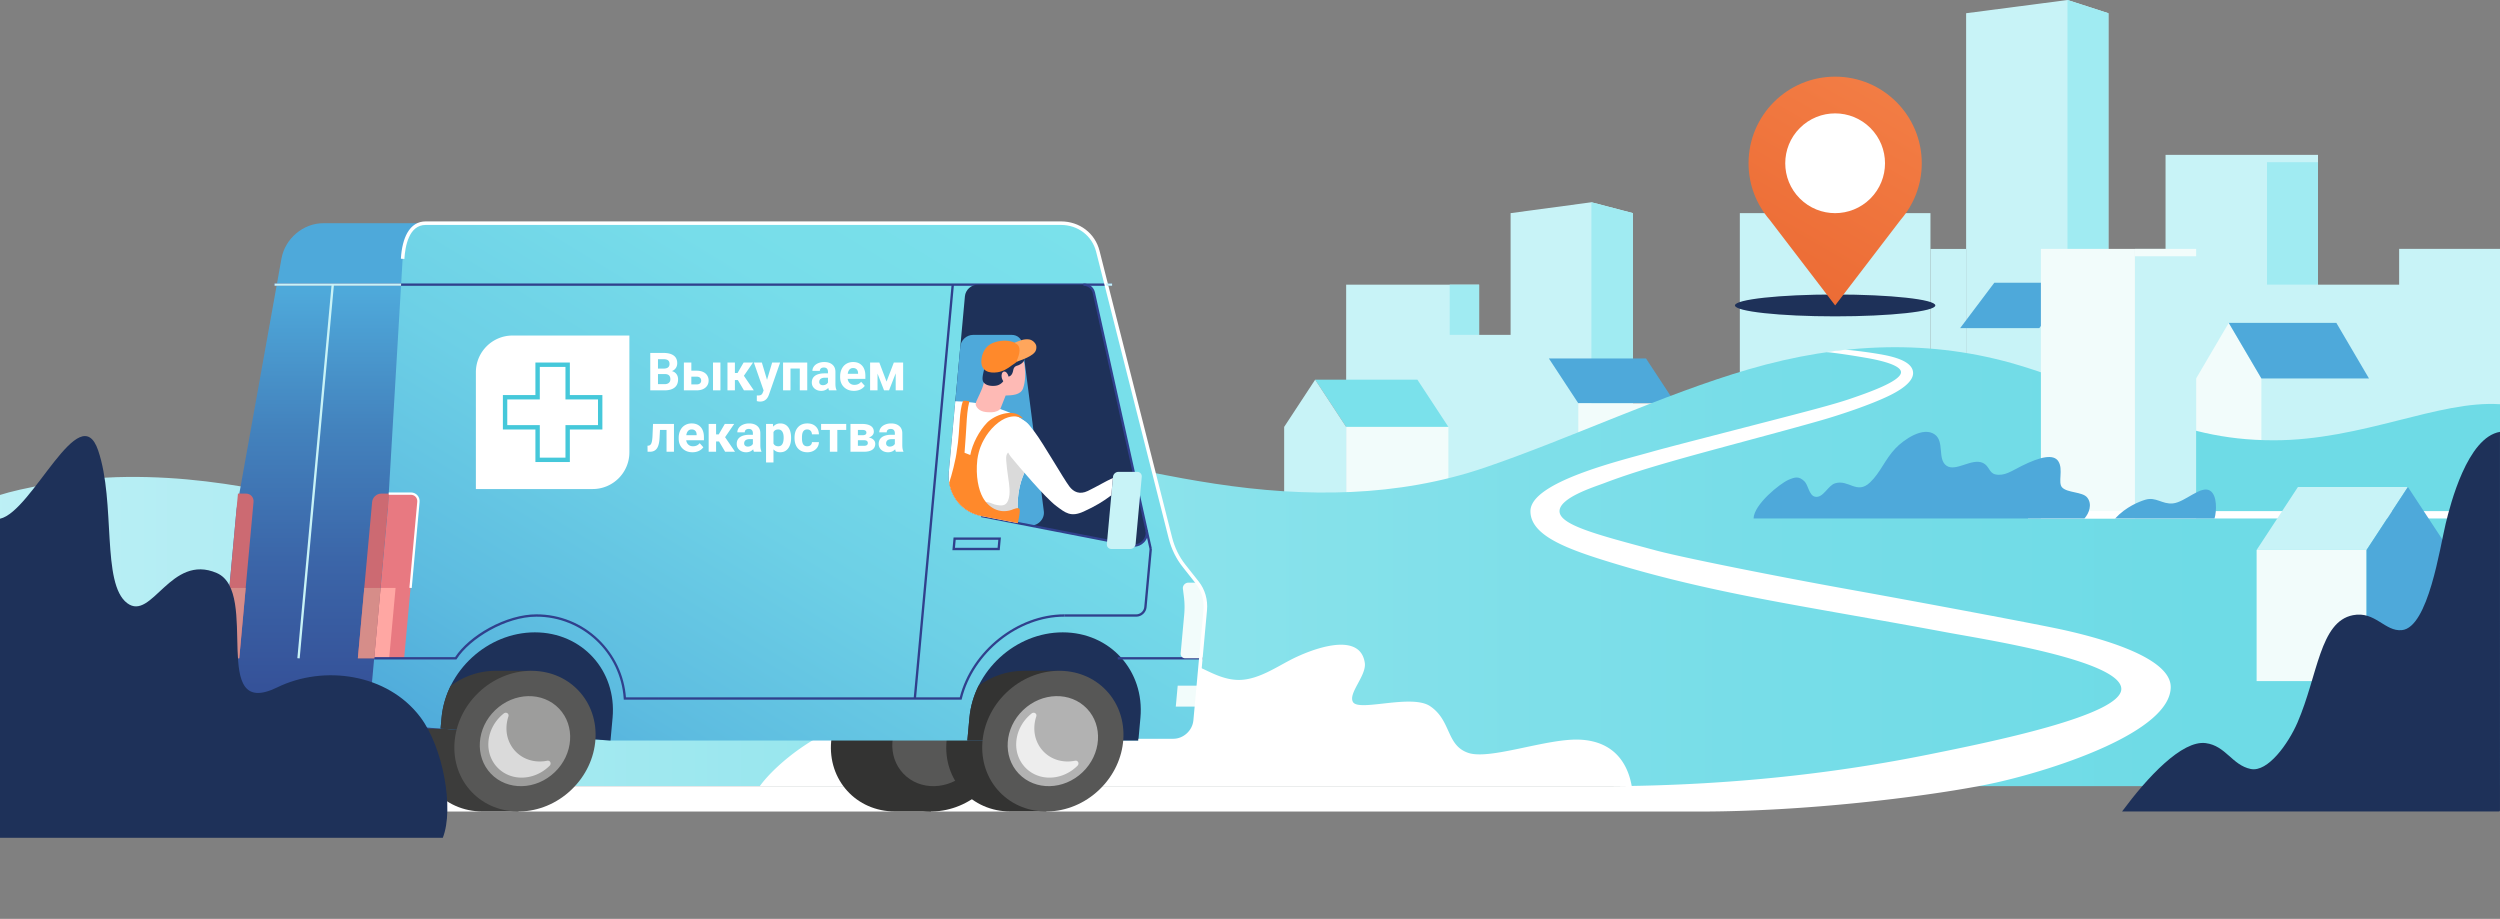 <svg width="1140" height="419" fill="none" xmlns="http://www.w3.org/2000/svg"><rect width="100%" height="100%" fill="#808080" stroke="none"/><g clip-path="url(#a)"><path d="M688.833 97.19v55.516h-14.355v-22.908h-60.631v118.184H744.6V97.191l-18.923-4.96-36.844 4.96z" fill="#C8F3F7"/><path d="M744.6 247.982h-18.924V92.231l18.924 4.96v150.791zM674.478 129.798h-13.406v22.908h13.406v-22.908z" fill="#A0EBF2"/><path d="M763.995 183.903h-44.282l-13.432-20.457h44.287l13.427 20.457z" fill="#4EA9DA"/><path d="M660.466 194.67h-46.619l-14.135-21.534h46.62l14.134 21.534z" fill="#7AE1EB"/><path d="M660.461 194.67h-46.614v40.158h46.614V194.67z" fill="#F2FCFB"/><path d="m599.712 173.136-14.135 21.534v40.153h28.27V194.67l-14.135-21.534z" fill="#C8F3F7"/><path d="M764 183.903h-44.287v50.925H764v-50.925z" fill="#F2FCFB"/><path d="M1140.01 113.492h-46v134.484h46V113.492zM1094.01 129.798h-37v118.184h37V129.798zM1057.01 70.615h-69.517v177.367h69.517V70.615zM880.291 247.983h16.263V113.499h-16.263v134.484z" fill="#C8F3F7"/><path d="m1016.31 147.242-14.88 25.342v63.837h29.76v-63.837l-14.88-25.342z" fill="#F2FCFB"/><path d="M880.286 97.19h-86.922v150.792h86.922V97.19zM896.554 6.033 942.772 0l18.666 6.033v241.949h-64.884V6.032z" fill="#C8F3F7"/><path d="M961.438 247.982h-18.666V0l18.666 6.033v241.949z" fill="#A0EBF2"/><path d="M893.831 149.617h36.093l15.566-20.682h-36.093l-15.566 20.682zM1080.26 172.584h-49.06l-14.89-25.342h49.07l14.88 25.342z" fill="#4EA9DA"/><path d="M1140 358.492V184.327c-28.01-1.877-62.86 16.446-103.13 16.446-46.868 0-69.201-20.039-115.998-34.157-39.986-12.06-81.275-10.532-123.535 1.801-38.442 11.218-81.431 31.541-120.066 44.737-40.066 13.685-82.111 13.674-123.149 7.438-41.096-6.247-70.743-16.087-113.432-16.087-30.876 0-55.07 4.451-75.093 10.709-19.797 6.188-38.806 15.411-58.743 21.009-40.598 11.395-77.425 7.593-118.398 1.265-41.885-6.461-79.812-20.478-130.453-20.006-25.4.241-49.429 5.453-58.003 8.215v132.79h1140v.005z" fill="url(#b)"/><path d="M836.825 144.26c25.232 0 45.686-2.232 45.686-4.986 0-2.755-20.454-4.987-45.686-4.987s-45.686 2.232-45.686 4.987c0 2.754 20.454 4.986 45.686 4.986z" fill="#1E3159"/><path d="M806.925 100.188c-5.958-6.917-9.588-15.899-9.588-25.744 0-21.814 17.679-39.493 39.493-39.493 21.814 0 39.493 17.68 39.493 39.493 0 9.845-3.625 18.827-9.588 25.744l-29.905 39.085-29.905-39.085z" fill="url(#c)"/><path d="M852.905 90.534c8.883-8.883 8.883-23.285 0-32.168s-23.286-8.883-32.169 0c-8.883 8.883-8.883 23.285 0 32.168s23.286 8.883 32.169 0z" fill="#fff"/><path d="M973.551 113.492h-42.898v122.929h42.898V113.492z" fill="#F2FCFB"/><path d="M1001.43 113.492h-27.879v122.929h27.879V113.492z" fill="#C8F3F7"/><path d="M1128.91 233.064H924.771v3.362h204.139v-3.362z" fill="#fff"/><path d="M1029.02 250.781h50.13l18.85-28.72h-50.13l-18.85 28.72z" fill="#C8F3F7"/><path d="M1029.02 310.577h50.13v-59.789h-50.13v59.789z" fill="#F2FCFB"/><path d="m1098 222.061 18.86 28.72v59.794h-37.71v-59.794l18.85-28.72z" fill="#4EA9DA"/><path d="M1140 196.928c-14.88 2.52-22.61 32.962-24.77 41.863-2.64 10.896-7.97 47.37-19.97 48.55-7.75.767-12.16-8.794-22.3-6.821-15.18 2.955-15.95 27.337-25.31 48.973-4.14 9.55-13.51 22.774-21.31 21.165-8.5-1.748-11.37-10.606-20.54-11.797-10.811-1.405-26.549 15.502-38.142 31.171H1139.7c.1-.134.19-.274.29-.408V196.928h.01z" fill="#1E3159"/><path d="M950.499 236.421c2.091-2.29 3.743-6.531 1.228-9.599-2.145-2.616-8.993-2.026-11.395-4.557-2.081-2.188.692-8.269-1.764-11.974-2.15-3.25-7.915-2.188-16.682 2.171-4.622 2.301-7.861 4.767-12.028 3.85-2.804-.616-2.74-3.801-5.555-5.174-5.083-2.483-12.499 4.225-16.741 1.196-4.182-2.987-.788-10.945-5.292-14.205-5.304-3.834-14.173 2.37-17.932 6.317-4.847 5.094-6.815 11.009-11.614 15.556-5.974 5.662-9.668-1.47-15.878.37-3.383 1.002-5.437 6.912-9.191 6.129-2.761-.574-3.067-5.379-4.89-7.078-2.472-2.306-4.161-1.963-7.298-.58-3.807 1.679-15.636 11.1-15.84 17.572h150.872v.006zM1009.82 236.421c.97-3.228 1.34-10.671-2.11-12.725-4.11-2.461-11.343 5.298-16.844 5.856-4.912.498-7.701-3.126-12.553-1.689-2.714.804-8.848 3.196-13.808 8.558h45.315z" fill="#4EA9DA"/><path d="M973.553 116.855h27.887v-3.362h-27.887v3.362z" fill="#F2FCFB"/><path d="M1057.01 73.972h-23.26v55.826h23.26V73.972z" fill="#A0EBF2"/><path d="M744.074 358.492c-1.415-8.113-6.327-20.355-23.594-21.208-14.928-.734-41.021 9.384-50.941 6.033-10.172-3.437-7.641-14.746-17.427-21.315-8.456-5.673-32.35 2.633-35.123-1.834-2.423-3.904 6.194-12.097 5.363-17.872-2.102-14.639-24.039-6.526-34.142-1.25-6.601 3.448-13.936 8.306-21.717 8.939-8.177.665-15.368-4.054-19.685-5.743-17.046-6.681-33.449 2.746-46.319 10.124-16.832 9.641-35.229 16.537-55.633 14.687-10.612-.96-31.546-4.038-44.378-2.456-24.795 3.051-46.871 21.91-54.019 31.9h397.615v-.005zM709.038 233.553c.005-.022 0-.049 0-.071v.011a.102.102 0 0 0 0 .06z" fill="#fff"/><path d="M937.356 286.483c-14.65-3.041-65.752-12.602-95.582-17.964-30.141-5.421-74.154-14.162-86.616-17.502-26.559-7.121-44.013-11.572-44.013-17.921 0-6.188 15.979-11.105 20.462-12.816 10.113-3.855 20.457-6.981 30.806-9.952 18.602-5.341 49.703-13.389 68.299-18.741 7.888-2.268 22.296-6.982 31.095-11.325 7.84-3.872 10.564-7.341 10.564-10.119 0-4.691-6.612-6.783-11.255-7.866-3.69-.858-12.328-2.172-19.465-2.815-3.051.327-5.636.6-8.698 1.083 6.097.622 13.647 1.882 17.974 2.628 4.274.734 15.932 2.949 15.932 6.568 0 4.156-15.578 9.518-23.144 12.108-7.641 2.617-20.092 5.808-37.289 10.269-21.47 5.571-46.576 11.995-53.086 13.851-14.585 4.145-55.461 13.839-55.461 27.122 0 11.319 17.084 17.432 38.007 23.787 21.867 6.643 43.498 11.587 66.69 16.065 24.822 4.783 52.882 9.394 85.394 15.47 16.161 3.019 79.103 12.687 79.35 25.68.231 12.177-60.143 24.376-87.951 29.98-31.584 6.36-82.23 14.446-149.88 14.446-167.071 0-595.465-.027-729.478-.016v11.566h774.88c49.032 0 101.207-6.681 127.149-11.55a251.654 251.654 0 0 0 7.883-1.598c27.653-6.156 79.924-23.326 79.924-43.654-.011-13.781-33.101-22.763-52.491-26.784zm38.678 27.234c0-.043 0-.085.016-.123l-.016.123z" fill="#fff"/><path d="M414.029 305.889c-17.712 0-33.386 14.36-35.005 32.071-1.619 17.712 11.427 32.072 29.138 32.072h16.382l5.866-64.149h-16.381v.006z" fill="#333332"/><path d="M448.66 360.116c13.407-12.809 14.8-33.111 3.11-45.348-11.689-12.236-32.035-11.772-45.442 1.037-13.408 12.809-14.8 33.111-3.111 45.348 11.69 12.236 32.035 11.772 45.443-1.037z" fill="#333332"/><path d="M441.04 352.141c8.581-8.197 9.472-21.191 1.991-29.022-7.482-7.832-20.503-7.535-29.083.663-8.581 8.197-9.472 21.191-1.991 29.022 7.482 7.832 20.503 7.535 29.083-.663z" fill="#575756"/><path d="M466.627 305.889c-17.712 0-33.385 14.36-35.005 32.071-1.619 17.712 11.427 32.072 29.139 32.072h16.381l5.866-64.149h-16.381v.006z" fill="#333332"/><path d="M173.323 305.889c-17.711 0-33.385 14.36-35.004 32.072-1.62 17.711 11.427 32.071 29.138 32.071h16.382l5.866-64.148h-16.382v.005z" fill="#3C3C3B"/><path d="M207.954 360.122c13.407-12.809 14.8-33.112 3.11-45.348-11.689-12.236-32.035-11.772-45.442 1.037-13.408 12.808-14.8 33.111-3.111 45.348 11.69 12.236 32.035 11.772 45.443-1.037z" fill="#3C3C3B"/><path d="M200.334 352.146c8.581-8.197 9.472-21.191 1.991-29.023-7.482-7.831-20.503-7.534-29.084.664-8.58 8.197-9.471 21.191-1.99 29.022 7.481 7.831 20.502 7.535 29.083-.663z" fill="#575756"/><path d="M225.927 305.889c-17.712 0-33.385 14.36-35.005 32.071-1.619 17.712 11.427 32.072 29.139 32.072h16.381l5.867-64.149h-16.382v.006z" fill="#3C3C3B"/><path d="m132.313 332.239-22.237-1.571c-6.279-.445-10.698-5.7-10.118-12.033l7.914-86.514L128.35 117.91c1.636-9.126 9.921-16.129 19.079-16.129H337.59l-21.079 230.458H132.313z" fill="url(#d)"/><path d="M194.113 101.781h289.705c8.108 0 14.854 5.142 16.789 12.81l33.096 130.731c1.191 4.698 3.314 9.03 6.258 12.752l6.022 7.619c2.745 3.47 4.021 7.942 3.598 12.57l-4.601 50.308c-.461 5.035-4.917 9.121-9.952 9.121H278.391l-99.335-7.019c-6.279-.445-10.698-5.7-10.119-12.033l7.915-86.514 6.746-114.076c.525-8.902 3.544-16.269 10.515-16.269z" fill="url(#e)"/><path d="m200.901 332.212.445-4.869c1.968-21.534 21.026-38.994 42.56-38.994 21.535 0 37.397 17.46 35.429 38.994l-.944 10.344-77.49-5.475z" fill="#1E3159"/><path d="m201.346 327.343-.445 4.864 38.743 2.74h.005l2.66-29.058h-16.382c-7.464 0-14.559 2.542-20.398 6.821a42.336 42.336 0 0 0-1.85 4.29l-.048.128c-.102.279-.199.553-.29.832a18.75 18.75 0 0 0-.241.74 31.31 31.31 0 0 0-.097.311l-.144.477c-.049.161-.092.321-.14.477-.043.161-.086.322-.134.483-.048.177-.096.353-.139.536-.038.139-.07.284-.108.423-.042.167-.08.333-.123.499l-.107.477c-.075.333-.14.671-.209 1.008-.032.156-.059.311-.086.467l-.064.359c-.011.081-.027.166-.043.252-.049.295-.097.59-.134.88-.022.166-.049.332-.07.498-.005.016-.005.038-.011.059-.037.29-.069.585-.102.88-.005.177-.026.37-.043.557z" fill="#3C3C3B"/><path d="M260.554 360.122c13.408-12.809 14.8-33.112 3.111-45.348-11.69-12.236-32.035-11.772-45.443 1.037-13.407 12.808-14.8 33.111-3.11 45.348 11.689 12.236 32.034 11.772 45.442-1.037z" fill="#575756"/><path d="M252.935 352.146c8.58-8.197 9.471-21.191 1.99-29.023-7.481-7.831-20.502-7.534-29.083.664-8.581 8.197-9.472 21.191-1.991 29.022 7.482 7.831 20.503 7.535 29.084-.663z" fill="#9D9D9C"/><path d="M231.831 326.721a17.227 17.227 0 0 0-.88 5.1c-.161 8.102 5.706 14.665 13.738 15.352 1.641.139 3.261.037 4.821-.279 1.346-.274 2.113 1.292 1.11 2.29-3.357 3.34-7.947 5.431-12.832 5.415-9.153-.037-15.942-7.609-15.03-16.762.499-4.998 3.147-9.464 6.949-12.489 1.105-.884 2.558.059 2.124 1.373z" fill="#DADADA"/><path d="m441.103 337.687.944-10.344c1.967-21.534 21.025-38.994 42.56-38.994 21.534 0 37.396 17.46 35.428 38.994l-.944 10.344h-77.988z" fill="#1E3159"/><path d="m442.052 327.343-.944 10.344 38.994.006 2.906-31.804h-16.381c-7.459 0-14.559 2.547-20.398 6.821-2.247 4.52-3.705 9.459-4.177 14.633z" fill="#333332"/><path d="M501.264 360.113c13.407-12.809 14.8-33.112 3.11-45.348-11.689-12.236-32.035-11.772-45.442 1.036-13.408 12.809-14.8 33.112-3.111 45.348 11.69 12.237 32.035 11.772 45.443-1.036z" fill="#575756"/><path d="M493.645 352.14c8.581-8.198 9.472-21.192 1.99-29.023-7.481-7.831-20.502-7.534-29.083.663-8.581 8.198-9.472 21.192-1.99 29.023 7.481 7.831 20.502 7.534 29.083-.663z" fill="#B2B2B2"/><path d="M472.536 326.721a17.194 17.194 0 0 0-.879 5.1c-.161 8.102 5.705 14.665 13.738 15.352 1.641.139 3.26.037 4.82-.279 1.346-.274 2.113 1.292 1.11 2.29-3.356 3.34-7.946 5.431-12.831 5.415-9.154-.037-15.942-7.609-15.031-16.762.499-4.998 3.148-9.464 6.95-12.489 1.104-.884 2.557.059 2.123 1.373z" fill="#EDEDED"/><path d="m177.265 225.085-.413 7.03-6.226 68.063h13.658l6.52-71.291c.193-2.096-1.351-3.802-3.453-3.802h-10.086z" fill="#E87981"/><path d="M180.385 268.085h-6.826l-2.938 32.093h6.831l2.933-32.093z" fill="#FFA7A3"/><path d="m433.928 129.766-17.302 188.706 1.068.098 17.302-188.706-1.068-.098zM455.881 250.878h-21.589l.531-5.786h21.589l-.531 5.786zm-20.414-1.073H454.9l.332-3.641h-19.433l-.332 3.641zM518.163 281.207h-32.849v-1.073h32.849c1.823 0 3.448-1.485 3.614-3.314l2.429-26.532 1.068.097-2.43 26.532c-.214 2.365-2.316 4.29-4.681 4.29z" fill="#30408C"/><path d="M438.491 319.053H300.162v-1.073h137.493c5.453-21.255 26.307-37.846 47.665-37.846v1.072c-21.026 0-41.547 16.446-46.727 37.439l-.102.408zM548.283 299.642h-38.597v1.073h38.597v-1.073zM300.162 319.053h-15.728l-.032-.504c-1.335-20.94-18.811-37.343-39.788-37.343-14.145 0-30.5 10.151-36.329 19.261l-.161.247h-37.498v-1.072h36.914c3.174-4.826 8.848-9.69 15.615-13.385 7.239-3.951 14.858-6.123 21.454-6.123 10.617 0 20.666 4.054 28.302 11.416 7.325 7.062 11.759 16.43 12.521 26.425h14.724v1.078h.006zM507.122 129.262H125.16v1.073h381.962v-1.073z" fill="#30408C"/><path d="m432.679 215.16 7.319-80.037c.268-2.938 2.869-5.319 5.807-5.319h48.261c2.327 0 4.241 1.512 4.734 3.726l24.055 108.323c.853 3.839-2.815 7.571-6.697 6.815l-68.653-13.357c-9.507-1.85-15.727-10.306-14.826-20.151z" fill="#1E3159"/><path d="M443.709 152.706h17.679c2.499 0 4.499 1.737 4.815 4.177l9.787 76.283c.477 3.732-3.089 7.084-6.778 6.365l-21.712-4.225c-9.502-1.85-15.722-10.306-14.827-20.157l5.223-57.129c.279-2.933 2.874-5.314 5.813-5.314z" fill="#4EA9DA"/><path d="m523.374 241.727-1.047.232 1.884 8.486 1.047-.233-1.884-8.485z" fill="#30408C"/><path d="M517.166 249.301c-.37 0-.745-.037-1.115-.107l-68.653-13.357.204-1.051 68.652 13.357c1.657.322 3.395-.257 4.66-1.555 1.244-1.276 1.775-3.003 1.416-4.622l-24.055-108.323c-.44-1.979-2.134-3.308-4.21-3.308v-1.073c2.596 0 4.709 1.668 5.261 4.151l24.055 108.322c.44 1.968-.199 4.065-1.695 5.604-1.238 1.27-2.868 1.962-4.52 1.962z" fill="#30408C"/><path d="M173.844 225.085h3.646l-6.869 75.093h-7.448l6.52-71.296c.193-2.097 2.054-3.797 4.151-3.797z" fill="#CC6A72"/><path d="M166.127 268.085h7.448l-2.938 32.093h-7.448l2.938-32.093z" fill="#D68D89"/><path d="M108.51 225.085h3.647c2.096 0 3.646 1.7 3.453 3.802l-6.521 71.291h-7.448l6.869-75.093z" fill="#CC6A72"/><path d="M104.59 268.085h7.449l-2.934 32.093h-7.448l2.933-32.093z" fill="#D68D89"/><path d="m187.753 268.134-1.067-.097 3.582-39.198c.081-.869-.182-1.678-.735-2.284-.546-.601-1.324-.933-2.182-.933h-10.086v-1.073h10.086c1.164 0 2.22.456 2.976 1.282.756.831 1.115 1.93 1.008 3.105l-3.582 39.198z" fill="#fff"/><path d="m151.21 129.755-15.621 170.374 1.068.098 15.621-170.374-1.068-.098z" fill="#C8F3F7"/><path d="M536.159 322.222h9.4l.88-9.571h-9.406l-.874 9.571zM539.398 268.455l.472 3.754a37.36 37.36 0 0 1 .128 8.049l-1.614 17.641c-.112 1.261.81 2.279 2.07 2.279h7.127l2.005-21.92c.424-4.628-.858-9.095-3.603-12.564h-4.103c-1.458 0-2.659 1.34-2.482 2.761z" fill="#F2FCFB"/><path d="M506.795 250.341h8.559c1.26 0 2.375-1.019 2.488-2.279l2.799-30.623c.112-1.261-.81-2.279-2.07-2.279h-8.558c-1.26 0-2.376 1.018-2.488 2.279l-2.799 30.623c-.113 1.255.815 2.279 2.069 2.279z" fill="#C8F3F7"/><path d="M535.028 338.491h-15.932v-1.608h15.932c4.622 0 8.729-3.765 9.153-8.392l4.601-50.309c.402-4.424-.815-8.687-3.432-11.995l-6.022-7.62c-3.03-3.834-5.185-8.225-6.408-13.057l-33.095-130.731c-1.85-7.298-8.285-12.205-16.012-12.205h-289.7c-7.652 0-9.368 9.711-9.711 15.503l-1.603-.097c.289-4.869 1.308-8.955 2.943-11.818 1.979-3.448 4.794-5.202 8.371-5.202h289.705c8.478 0 15.54 5.395 17.572 13.417l33.096 130.731c1.169 4.612 3.223 8.799 6.113 12.451l6.022 7.62c2.874 3.635 4.214 8.301 3.769 13.137l-4.6 50.309c-.504 5.448-5.33 9.866-10.762 9.866z" fill="#fff"/><path d="M504.592 130.335h2.536v-1.073h-2.81l.274 1.073zM182.933 129.262H125.16v1.073h57.708l.065-1.073z" fill="#C8F3F7"/><path d="M465.029 221.734c1.153-5.298 4.488-10.596 5.421-16.06.713-4.183.96-9.695-2.246-12.81-4.526-4.387-14.168-7.004-16.425-7.663-5.26-1.539-12.242-2.188-16.156-2.231l-2.944 32.184c-.901 9.851 5.324 18.307 14.826 20.157l16.612 3.233c-.171-8.043-.252-11.491.912-16.81z" fill="#fff"/><path d="M467.201 166.433c-.392-2.729-1.636-5.352-4.51-6.188-2.713-.783-5.995-.552-8.097.772-5.657 3.561-4.649 10.574-6.751 16.14-.611 1.625-1.753 3.861-2.461 5.443-.526 1.18-.74 1.931.048 3.089 1.544 2.284 4.542 2.359 6.858 2.306 1.507-.033 3.566-.762 4.001-1.845.659-1.625 1.528-3.872 2.284-5.791 2.794-.091 6.842-.161 7.941-3.244 1.137-3.175 1.159-7.395.687-10.682z" fill="#FEBAB5"/><path d="M463.876 159.661c-2.681-.805-5.855-1.207-8.612-.574-2.413.552-4.155 2.504-5.271 4.643-.697 1.336-.917 2.848-1.169 4.317-.305 1.759-1.362 4.746-.359 6.204 1.137 1.646 3.711 1.909 5.7 1.625a4.934 4.934 0 0 0 2.435-1.094c.863-.724 1.008-1.019 1.415-2.005.494-1.202 1.781-.708 2.751-1.427.686-.509 1.019-1.373 1.196-2.193.171-.799.305-1.501 1.019-2.032.407-.301 1.002-.397 1.464-.595.959-.413 1.823-.966 2.38-1.845 1.314-2.091-1.056-4.456-2.949-5.024z" fill="#1E3159"/><path d="M459.855 171.543c.343 1.384-.054 2.697-.891 2.928-.836.231-1.796-.702-2.139-2.091-.343-1.384.053-2.697.89-2.928.837-.225 1.796.708 2.14 2.091z" fill="#FEBAB5"/><path d="M466.359 160.143c-.225-2.499-3.105-3.705-4.15-4.097-3.046-1.131-6.467-.815-9.459.327-3.218 1.234-5.127 4.574-5.261 8.221-.166 4.606 3.518 5.732 7.293 5.174 2.558-.381 4.547-1.571 6.601-3.147.863-.649 5.292-3.046 4.976-6.478z" fill="#FF892B"/><path d="M472.563 157.88c-.129-1.26-1.619-2.847-3.249-3.094-2.365-.364-4.28.569-6.467 1.416-.226.086-.161.22.064.306 3.073 1.174 1.989 5.174.783 7.818-.118.257.054.6.289.509 2.135-.81 3.985-1.421 5.931-2.617 1.662-1.029 2.88-2.086 2.649-4.338z" fill="#FFA65C"/><path d="M468.021 213.272c-.118-.772-.402-1.539-.928-2.317-1.313-1.957-6.815-7.925-8.188-3.179-.477 1.651.848 10.097 1.207 12.687.413 2.976.606 7.807-1.684 9.475-1.281.933-3.48.461-4.922.096-.665-.171-3.271-1.442-3.926-1.045-2.086 1.276 3.357 4.445 5.518 4.917 2.118.461 6.757.74 8.912-.885-.027-4.467.15-7.368 1.008-11.282.622-2.821 1.85-5.63 3.003-8.467z" fill="#DADADA"/><path d="M465.962 190.236c-4.29-4.193-12.724-.81-15.936 2.585-3.561 3.764-6.558 9.394-7.588 14.66-.81-.295-1.775-.692-2.606-1.019.289-3.244.794-11.266.885-12.976.15-2.842.445-7.266 1.265-10.253.07-.247-.043-.257-.246-.3-.74-.156-1.673-.236-2.258-.215-.209.006-.332.193-.386.306-.778 1.646-1.298 6.129-1.4 7.904-.203 3.517-.67 10.826-1.34 14.274-.402 4.054-2.472 11.969-3.529 14.864 1.186 7.636 6.805 13.706 14.677 15.24l16.612 3.233s1.105-4.649.885-6.059c-.257-1.63-2.88-.236-3.775.059-5.507 1.823-10.483-1.014-13.073-5.716-1.882-3.421-3.352-9.524-2.478-17.32.676-4.708 2.145-7.443 2.88-8.821 2.783-5.228 7.303-9.223 11.078-10.349 2.563-.762 4.472-.445 5.545.059.397.187 1.673.707.788-.156z" fill="#FF892B"/><path d="M507.476 217.959c-3.48 1.587-7.062 3.791-11.384 5.893-3.769 1.834-6.531.509-8.451-2.027-2.777-3.679-11.791-19.486-15.866-24.892-3.293-4.375-4.682-6.322-9.417-5.335-2.177.456-4.064 3.502-4.23 7.84-.091 2.375.842 6.44 2.82 8.863 3.652 4.467 15.819 18.8 20.704 22.431 4.214 3.137 6.601 5.212 12.531 2.515 5.379-2.446 8.95-4.655 12.569-7.379l.724-7.909z" fill="#fff"/><path d="M201.919 382.037c5.241-13.328.125-41.274-10.222-55.004-14.985-19.88-44.03-23.966-65.317-13.571-31.343 15.307-7.643-43.539-27.516-52.156-21.058-9.125-29.602 22.2-40.864 13.731-11.824-8.881-5.152-45.753-13.211-69.571C36.397 180.663 14.715 233.361 0 236.537v145.5H201.92zM-193.081 701c5.241-13.328.125-41.274-10.222-55.004-14.985-19.88-44.03-23.966-65.317-13.571-31.343 15.307-7.643-43.54-27.516-52.157-21.058-9.124-39.256 20.378-50.519 11.91-11.823-8.882 4.503-43.932-3.556-67.75-8.392-24.802-30.074-39.167-44.789-35.992V701h201.919zM1407.05 140.731c5.25-13.328.13-41.274-10.22-55.004-14.98-19.88-44.03-23.966-65.31-13.571-31.35 15.307-7.65-43.54-27.52-52.156-21.06-9.125-29.6 22.2-40.86 13.731-11.83-8.882-5.16-45.754-13.22-69.572-8.39-24.802-30.07 27.896-44.78 31.072v145.5h201.91z" fill="#1E3159"/></g><path d="M296.523 178v-17.062h5.977c2.07 0 3.641.398 4.711 1.195 1.07.789 1.605 1.949 1.605 3.48 0 .836-.214 1.575-.644 2.215-.43.633-1.027 1.098-1.793 1.395.875.218 1.562.66 2.062 1.324.508.664.762 1.476.762 2.437 0 1.641-.523 2.883-1.57 3.727-1.047.844-2.539 1.273-4.477 1.289h-6.633zm3.516-7.43v4.606h3.012c.828 0 1.472-.196 1.933-.586.469-.399.704-.945.704-1.641 0-1.562-.809-2.355-2.426-2.379h-3.223zm0-2.484h2.602c1.773-.031 2.66-.738 2.66-2.121 0-.774-.227-1.328-.68-1.664-.445-.344-1.152-.516-2.121-.516h-2.461v4.301zm15.211.949h2.426c1.094 0 2.054.184 2.883.551.828.367 1.461.894 1.898 1.582.445.68.668 1.473.668 2.379 0 1.336-.496 2.414-1.488 3.234-.985.813-2.328 1.219-4.032 1.219h-5.753v-12.68h3.398v3.715zM328.516 178h-3.387v-12.68h3.387V178zm-13.266-6.246v3.539h2.402c.672 0 1.188-.156 1.547-.469.36-.312.539-.738.539-1.277 0-.547-.176-.981-.527-1.301-.352-.328-.871-.492-1.559-.492h-2.402zm21.223 1.57h-1.36V178h-3.386v-12.68h3.386v4.77h1.207l2.766-4.77h4.277l-4.148 6.035L343.75 178h-4.512l-2.765-4.676zm13.289-.117 2.343-7.887h3.633l-5.097 14.649-.282.668c-.757 1.656-2.007 2.484-3.75 2.484-.492 0-.992-.074-1.5-.223v-2.566l.516.012c.641 0 1.117-.098 1.43-.293.32-.196.57-.52.75-.973l.398-1.043-4.441-12.715h3.644l2.356 7.887zm18.34 4.793h-3.399v-9.938h-4.242V178h-3.387v-12.68h11.028V178zm9.937 0c-.156-.305-.269-.684-.34-1.137-.82.914-1.887 1.371-3.199 1.371-1.242 0-2.273-.359-3.094-1.078-.812-.718-1.218-1.625-1.218-2.718 0-1.344.496-2.376 1.488-3.094 1-.719 2.441-1.082 4.324-1.09h1.559v-.727c0-.586-.153-1.054-.457-1.406-.297-.351-.77-.527-1.418-.527-.571 0-1.02.136-1.348.41-.32.273-.481.648-.481 1.125h-3.386c0-.734.226-1.414.679-2.039.454-.625 1.094-1.113 1.922-1.465.828-.359 1.758-.539 2.789-.539 1.563 0 2.801.394 3.715 1.184.922.781 1.383 1.882 1.383 3.304v5.496c.008 1.203.176 2.114.504 2.731V178h-3.422zm-2.801-2.355c.5 0 .961-.11 1.383-.329.422-.226.734-.527.938-.902v-2.18h-1.266c-1.695 0-2.598.586-2.707 1.758l-.012.199c0 .422.149.77.446 1.043.296.274.703.411 1.218.411zm14.157 2.589c-1.86 0-3.375-.57-4.547-1.711-1.164-1.14-1.746-2.66-1.746-4.558v-.328c0-1.274.246-2.41.738-3.41.492-1.008 1.187-1.782 2.086-2.321.906-.547 1.937-.82 3.094-.82 1.734 0 3.097.547 4.089 1.641 1 1.093 1.5 2.644 1.5 4.652v1.383h-8.074c.11.828.438 1.492.985 1.992.554.5 1.253.75 2.097.75 1.305 0 2.324-.473 3.059-1.418l1.664 1.863c-.508.719-1.195 1.281-2.063 1.688-.867.398-1.828.597-2.882.597zm-.387-10.406c-.672 0-1.219.227-1.641.68-.414.453-.679 1.101-.797 1.945h4.711v-.269c-.015-.75-.219-1.329-.609-1.735-.391-.414-.945-.621-1.664-.621zm15.258 6.176 3.316-8.684h4.242V178h-3.386v-7.781L405.402 178h-2.273l-2.977-7.652V178h-3.386v-12.68h4.207l3.293 8.684zm-96.938 19.316V206h-3.387v-9.938h-2.988l-.211 3.915c-.133 2.085-.543 3.605-1.23 4.558-.688.953-1.711 1.442-3.071 1.465h-1.148l-.035-2.754.422-.035c.609-.047 1.054-.406 1.336-1.078.281-.672.457-1.817.527-3.434l.234-5.379h9.551zm8.449 12.914c-1.859 0-3.375-.57-4.547-1.711-1.164-1.14-1.746-2.66-1.746-4.558v-.328c0-1.274.246-2.41.739-3.41.492-1.008 1.187-1.782 2.086-2.321.906-.547 1.937-.82 3.093-.82 1.735 0 3.098.547 4.09 1.641 1 1.093 1.5 2.644 1.5 4.652v1.383h-8.074c.109.828.437 1.492.984 1.992.555.5 1.254.75 2.098.75 1.305 0 2.324-.473 3.059-1.418l1.664 1.863c-.508.719-1.196 1.281-2.063 1.688-.867.398-1.828.597-2.883.597zm-.386-10.406c-.672 0-1.219.227-1.641.68-.414.453-.68 1.101-.797 1.945h4.711v-.269c-.016-.75-.219-1.329-.609-1.735-.391-.414-.946-.621-1.664-.621zm12.504 5.496h-1.36V206h-3.387v-12.68h3.387v4.77h1.207l2.766-4.77h4.277l-4.148 6.035 4.535 6.645h-4.512l-2.765-4.676zM343.797 206c-.156-.305-.27-.684-.34-1.137-.82.914-1.887 1.371-3.199 1.371-1.242 0-2.274-.359-3.094-1.078-.812-.718-1.219-1.625-1.219-2.718 0-1.344.496-2.376 1.489-3.094 1-.719 2.441-1.082 4.324-1.09h1.558v-.727c0-.586-.152-1.054-.457-1.406-.297-.351-.769-.527-1.418-.527-.57 0-1.019.136-1.347.41-.321.273-.481.648-.481 1.125h-3.386c0-.734.226-1.414.679-2.039.453-.625 1.094-1.113 1.922-1.465.828-.359 1.758-.539 2.789-.539 1.563 0 2.801.394 3.715 1.184.922.781 1.383 1.882 1.383 3.304v5.496c.008 1.203.176 2.114.504 2.731V206h-3.422zm-2.801-2.355c.5 0 .961-.11 1.383-.329.422-.226.734-.527.937-.902v-2.18h-1.265c-1.696 0-2.598.586-2.707 1.758l-.012.199c0 .422.148.77.445 1.043.297.274.703.411 1.219.411zm19.734-3.868c0 1.953-.445 3.52-1.335 4.7-.883 1.171-2.079 1.757-3.586 1.757-1.282 0-2.317-.445-3.106-1.336v5.977h-3.387V193.32h3.141l.117 1.242c.821-.984 1.891-1.476 3.211-1.476 1.563 0 2.777.578 3.645 1.734.867 1.157 1.3 2.75 1.3 4.782v.175zm-3.386-.246c0-1.179-.211-2.09-.633-2.73-.414-.641-1.02-.961-1.816-.961-1.063 0-1.793.406-2.192 1.219v5.191c.414.836 1.152 1.254 2.215 1.254 1.617 0 2.426-1.324 2.426-3.973zm10.769 3.973c.625 0 1.133-.172 1.524-.516.39-.343.593-.8.609-1.371h3.176a4.37 4.37 0 0 1-.703 2.367c-.461.711-1.094 1.266-1.899 1.664-.797.391-1.679.586-2.648.586-1.813 0-3.242-.574-4.289-1.722-1.047-1.157-1.571-2.75-1.571-4.782v-.222c0-1.953.52-3.512 1.559-4.676 1.039-1.164 2.465-1.746 4.277-1.746 1.586 0 2.856.453 3.809 1.359.961.899 1.449 2.098 1.465 3.598h-3.176c-.016-.656-.219-1.188-.609-1.594-.391-.414-.907-.621-1.547-.621-.789 0-1.387.289-1.793.867-.399.571-.598 1.5-.598 2.789v.352c0 1.305.199 2.242.598 2.812.398.571 1.004.856 1.816.856zm17.766-7.465h-4.067V206h-3.398v-9.961h-3.996v-2.719h11.461v2.719zm1.933 9.961v-12.68h5.297c1.727 0 3.051.305 3.973.914.922.61 1.383 1.485 1.383 2.625 0 .586-.195 1.114-.586 1.582-.383.461-.945.817-1.688 1.067.907.172 1.618.512 2.133 1.019.524.5.785 1.118.785 1.852 0 1.18-.445 2.078-1.336 2.695-.882.617-2.168.926-3.855.926h-6.106zm3.387-5.262v2.555h2.731c1.195 0 1.793-.418 1.793-1.254 0-.851-.571-1.285-1.711-1.301h-2.813zm0-2.273h2.098c1.187-.016 1.781-.399 1.781-1.149 0-.461-.164-.789-.492-.984-.32-.195-.813-.293-1.477-.293h-1.91v2.426zM408.531 206c-.156-.305-.269-.684-.34-1.137-.82.914-1.886 1.371-3.199 1.371-1.242 0-2.273-.359-3.094-1.078-.812-.718-1.218-1.625-1.218-2.718 0-1.344.496-2.376 1.488-3.094 1-.719 2.441-1.082 4.324-1.09h1.559v-.727c0-.586-.153-1.054-.457-1.406-.297-.351-.77-.527-1.418-.527-.571 0-1.02.136-1.348.41-.32.273-.48.648-.48 1.125h-3.387c0-.734.227-1.414.68-2.039.453-.625 1.093-1.113 1.921-1.465.829-.359 1.758-.539 2.79-.539 1.562 0 2.8.394 3.714 1.184.922.781 1.383 1.882 1.383 3.304v5.496c.008 1.203.176 2.114.504 2.731V206h-3.422zm-2.801-2.355c.5 0 .961-.11 1.383-.329.422-.226.735-.527.938-.902v-2.18h-1.266c-1.695 0-2.597.586-2.707 1.758l-.012.199c0 .422.149.77.446 1.043.297.274.703.411 1.218.411zM217 223h53.256c9.245 0 16.744-7.496 16.744-16.745V153h-53.256c-9.249 0-16.744 7.496-16.744 16.745V223z" fill="#fff"/><path d="M258.853 180.147v1h14.832v13.706h-14.832v14.832h-13.706v-14.832h-14.832v-13.706h14.832v-14.832h13.706v13.832z" stroke="#45C8DA" stroke-width="2" stroke-miterlimit="10"/><defs><linearGradient id="b" x1="1006.17" y1="258.411" x2="-113.258" y2="258.411" gradientUnits="userSpaceOnUse"><stop stop-color="#6EDBE6"/><stop offset=".183" stop-color="#77DDE8"/><stop offset=".48" stop-color="#8FE4EC"/><stop offset=".854" stop-color="#B7EEF4"/><stop offset="1" stop-color="#C8F3F7"/></linearGradient><linearGradient id="c" x1="808.742" y1="123.06" x2="909.696" y2="-51.797" gradientUnits="userSpaceOnUse"><stop stop-color="#EC6C35"/><stop offset="1" stop-color="#FA8F55"/></linearGradient><linearGradient id="d" x1="198.477" y1="432.039" x2="198.477" y2="133.536" gradientUnits="userSpaceOnUse"><stop stop-color="#30408C"/><stop offset=".19" stop-color="#31448F"/><stop offset=".387" stop-color="#355198"/><stop offset=".587" stop-color="#3B65A8"/><stop offset=".79" stop-color="#4382BD"/><stop offset=".992" stop-color="#4EA7D9"/><stop offset="1" stop-color="#4EA9DA"/></linearGradient><linearGradient id="e" x1="456.894" y1="82.269" x2="270.572" y2="387.939" gradientUnits="userSpaceOnUse"><stop stop-color="#7AE1EB"/><stop offset=".263" stop-color="#77DDEA"/><stop offset=".535" stop-color="#6DD0E6"/><stop offset=".81" stop-color="#5DBCE0"/><stop offset="1" stop-color="#4EA9DA"/></linearGradient><clipPath id="a"><path fill="#fff" d="M0 0h1140v418.64H0z"/></clipPath></defs></svg>